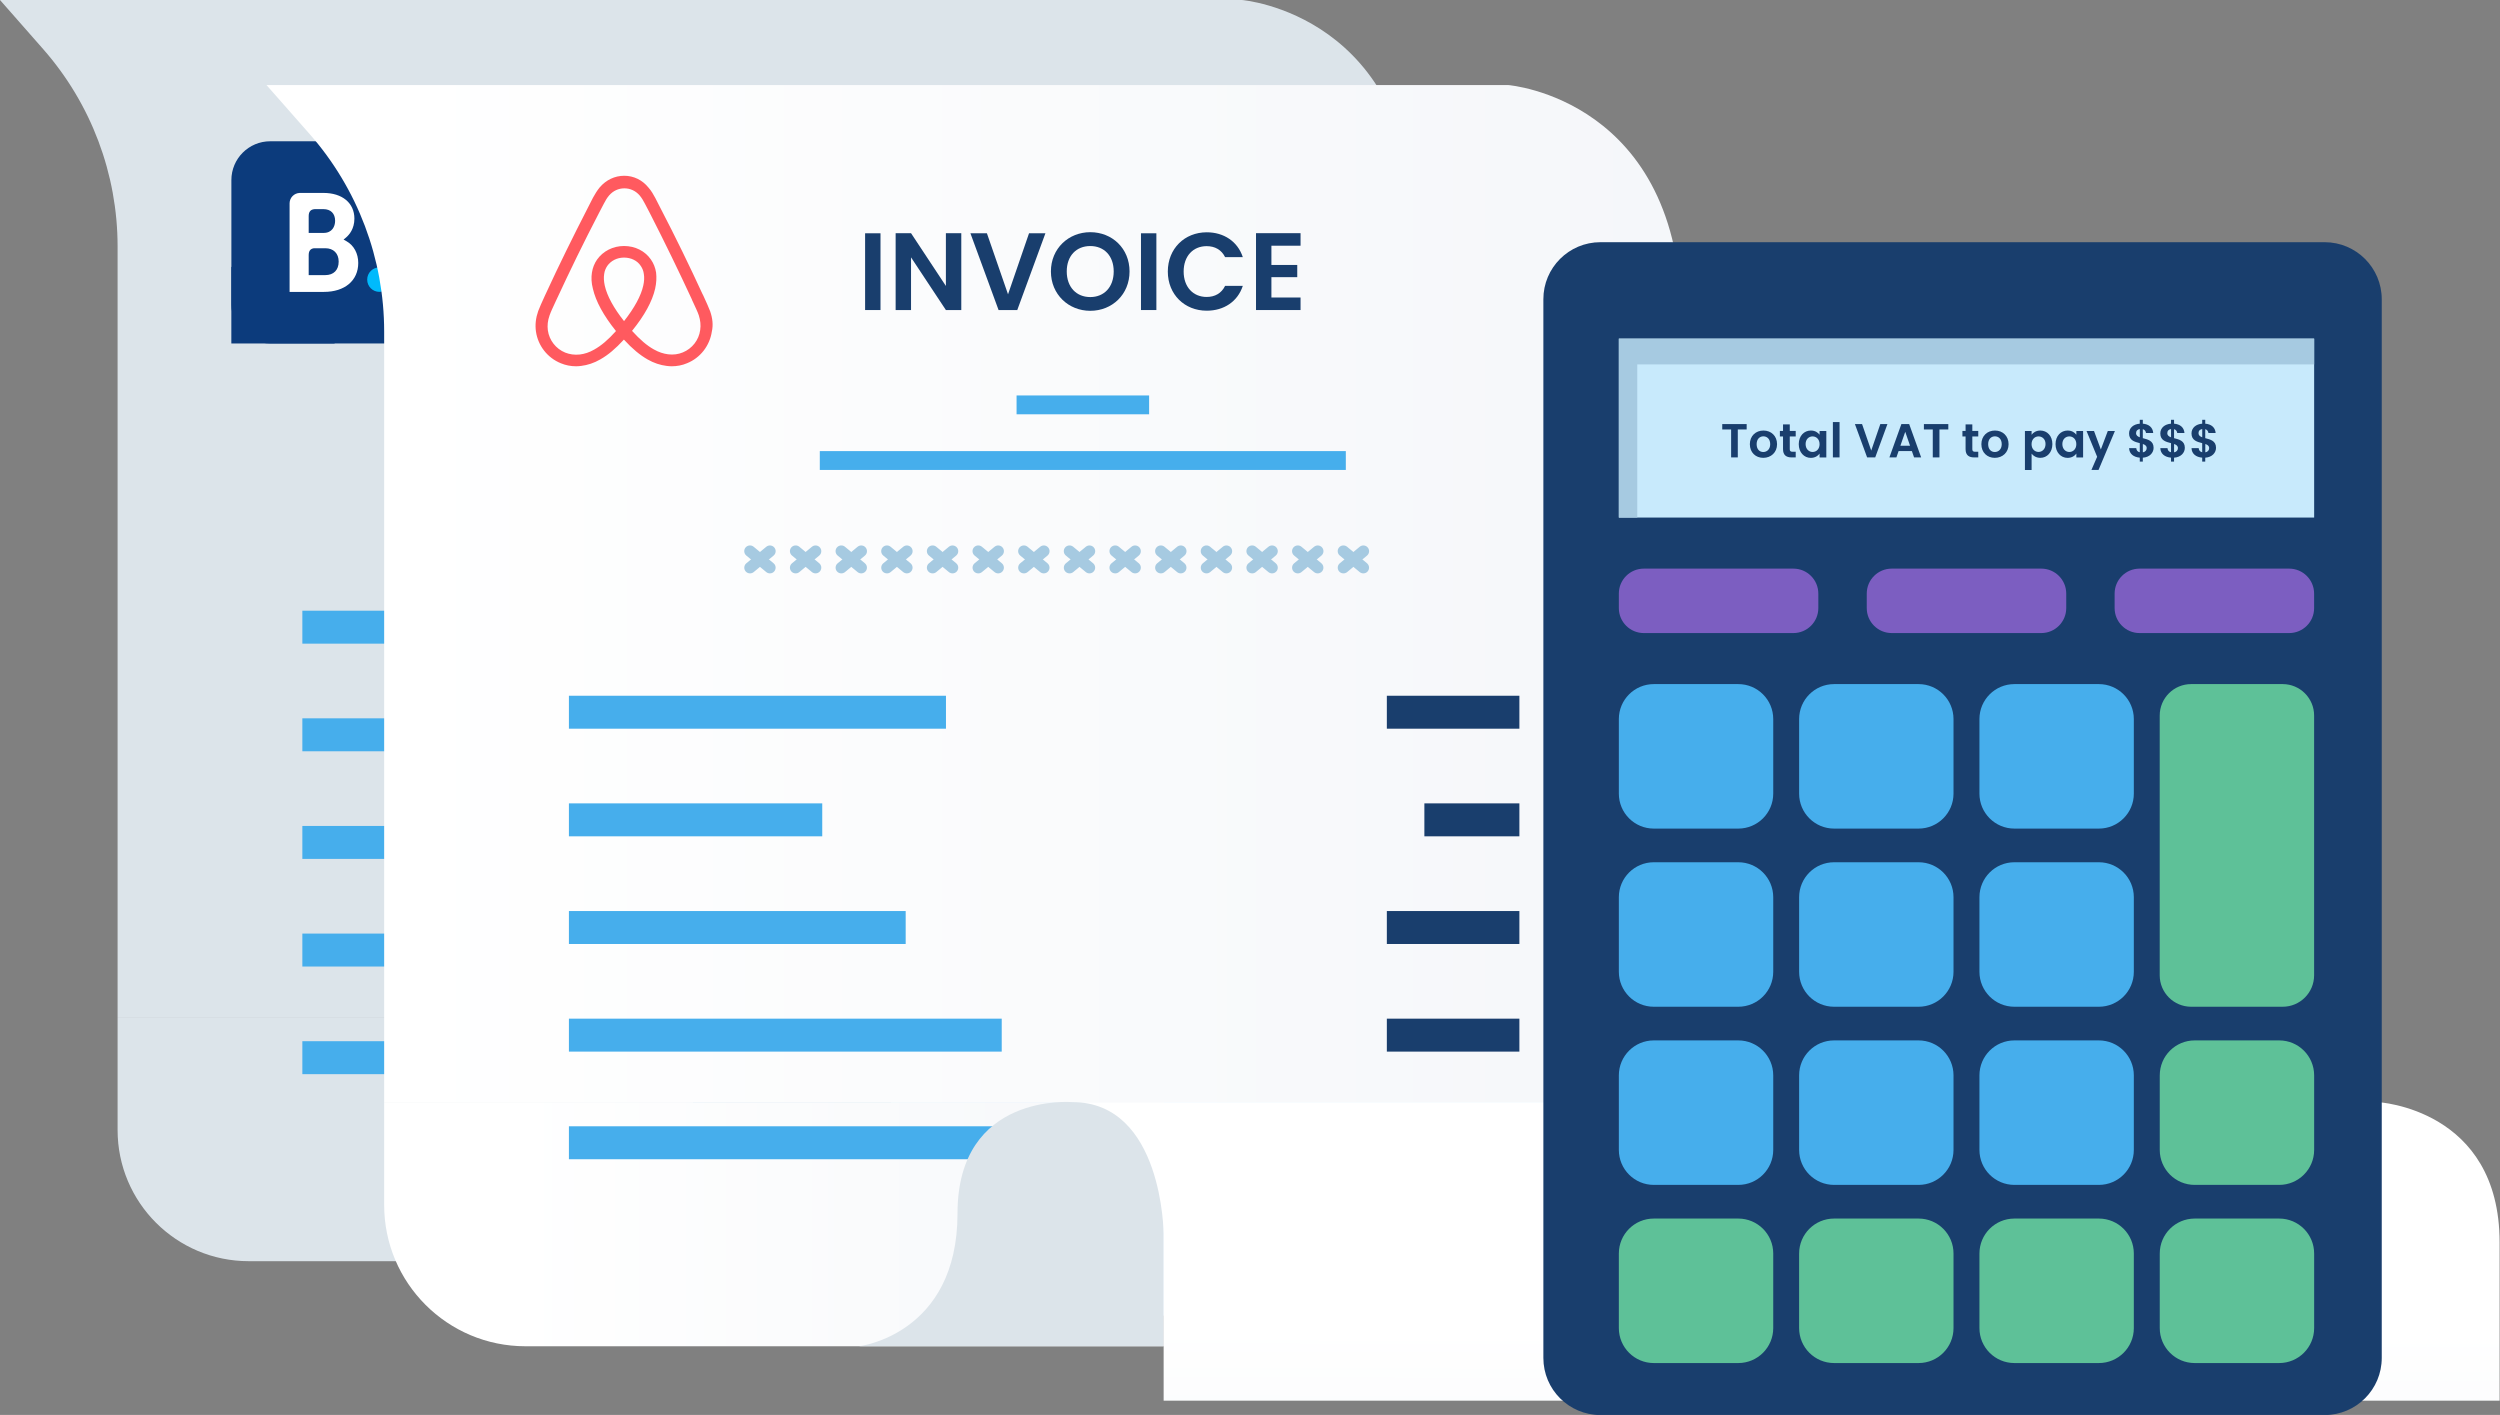 <svg xmlns="http://www.w3.org/2000/svg" xmlns:xlink="http://www.w3.org/1999/xlink" version="1.1" style="enable-background:new 0 0 750 500;" xml:space="preserve" width="682" height="386"><rect width="100%" height="100%" fill="#808080" stroke="none"/><rect id="backgroundrect" width="100%" height="100%" x="0" y="0" fill="none" stroke="none"/>
<style type="text/css">
	.st0{fill:#DCE4EA;}
	.st1{fill:#46AEEC;}
	.st2{fill:#A6CAE1;}
	.st3{fill:#C8EAFC;}
	.st4{fill-rule:evenodd;clip-rule:evenodd;fill:#0C3B7C;}
	.st5{fill:#FFFFFF;}
	.st6{fill:#00BAFC;}
	.st7{fill:url(#SVGID_1_);}
	.st8{fill:url(#SVGID_2_);}
	.st9{fill:#193E6D;}
	.st10{fill:#FF5A5F;}
	.st11{fill:url(#SVGID_3_);}
	.st12{fill:#7C5EC1;}
	.st13{fill:#5EC198;}
</style>

<g class="currentLayer" style=""><title>Layer 1</title><g id="svg_1" class="">
	<g id="svg_2">
		<g id="svg_3">
			<path class="st0" d="M32.08,277.45 v30.82 c0,19.76 16.02,35.78 35.78,35.78 h176.86 v-66.6 H32.08 z" id="svg_4"/>
			<path class="st0" d="M-0,-0 h338.79 c0,0 47.19,3.77 47.19,64.17 c0,60.4 0,213.28 0,213.28 H32.08 V67.25 c0,-19.82 -7.22,-38.96 -20.3,-53.85 L-0,-0 z" id="svg_5"/>
			<g id="svg_6">
				<rect x="82.48" y="166.6" class="st1" width="102.86" height="8.99" id="svg_7"/>
				<rect x="82.48" y="195.96" class="st1" width="69.11" height="8.99" id="svg_8"/>
				<rect x="82.48" y="225.32" class="st1" width="91.87" height="8.99" id="svg_9"/>
				<rect x="82.48" y="254.68" class="st1" width="118.07" height="8.99" id="svg_10"/>
				<rect x="82.48" y="284.04" class="st1" width="187.29" height="8.99" id="svg_11"/>
				<rect x="305.61" y="166.6" class="st1" width="36.16" height="8.99" id="svg_12"/>
				<rect x="315.85" y="195.96" class="st1" width="25.92" height="8.99" id="svg_13"/>
				<rect x="305.61" y="225.32" class="st1" width="36.16" height="8.99" id="svg_14"/>
				<rect x="305.61" y="254.68" class="st1" width="36.16" height="8.99" id="svg_15"/>
				<rect x="315.85" y="284.04" class="st1" width="25.92" height="8.99" id="svg_16"/>
			</g>
			<g id="svg_17">
				<rect x="163.92" y="85.57" class="st1" width="103.87" height="10.76" id="svg_18"/>
				<rect x="183.42" y="40.26" class="st1" width="64.87" height="10.76" id="svg_19"/>
				<rect x="143.86" y="62.91" class="st1" width="143.99" height="10.76" id="svg_20"/>
			</g>
			<g id="svg_21">
				<g id="svg_22">
					<g id="svg_23">
						<path class="st2" d="M137.32,133.22 c-0.35,0 -0.71,-0.12 -1,-0.36 l-5.43,-4.5 c-0.67,-0.55 -0.76,-1.54 -0.21,-2.2 c0.55,-0.66 1.54,-0.76 2.2,-0.21 l5.43,4.5 c0.67,0.55 0.76,1.54 0.21,2.2 C138.21,133.03 137.77,133.22 137.32,133.22 z" id="svg_24"/>
					</g>
					<g id="svg_25">
						<path class="st2" d="M131.89,133.22 c-0.45,0 -0.89,-0.19 -1.2,-0.56 c-0.55,-0.66 -0.46,-1.65 0.21,-2.2 l5.43,-4.5 c0.66,-0.55 1.65,-0.46 2.2,0.21 c0.55,0.66 0.46,1.65 -0.21,2.2 l-5.43,4.5 C132.59,133.1 132.24,133.22 131.89,133.22 z" id="svg_26"/>
					</g>
				</g>
				<g id="svg_27">
					<g id="svg_28">
						<path class="st2" d="M299.2,133.22 c-0.35,0 -0.71,-0.12 -1,-0.36 l-5.43,-4.5 c-0.66,-0.55 -0.76,-1.54 -0.21,-2.2 c0.55,-0.67 1.54,-0.75 2.2,-0.21 l5.43,4.5 c0.66,0.55 0.76,1.54 0.21,2.2 C300.1,133.03 299.65,133.22 299.2,133.22 z" id="svg_29"/>
					</g>
					<g id="svg_30">
						<path class="st2" d="M293.77,133.22 c-0.45,0 -0.89,-0.19 -1.2,-0.56 c-0.55,-0.66 -0.46,-1.65 0.21,-2.2 l5.43,-4.5 c0.66,-0.55 1.65,-0.46 2.2,0.21 c0.55,0.66 0.46,1.65 -0.21,2.2 l-5.43,4.5 C294.48,133.1 294.12,133.22 293.77,133.22 z" id="svg_31"/>
					</g>
				</g>
				<g id="svg_32">
					<g id="svg_33">
						<path class="st2" d="M274.3,133.22 c-0.35,0 -0.71,-0.12 -1,-0.36 l-5.43,-4.5 c-0.67,-0.55 -0.76,-1.54 -0.21,-2.2 c0.55,-0.66 1.54,-0.76 2.2,-0.21 l5.43,4.5 c0.67,0.55 0.76,1.54 0.21,2.2 C275.19,133.03 274.75,133.22 274.3,133.22 z" id="svg_34"/>
					</g>
					<g id="svg_35">
						<path class="st2" d="M268.87,133.22 c-0.45,0 -0.89,-0.19 -1.2,-0.56 c-0.55,-0.66 -0.46,-1.65 0.21,-2.2 l5.43,-4.5 c0.66,-0.55 1.65,-0.46 2.2,0.21 c0.55,0.66 0.46,1.65 -0.21,2.2 l-5.43,4.5 C269.57,133.1 269.22,133.22 268.87,133.22 z" id="svg_36"/>
					</g>
				</g>
				<g id="svg_37">
					<g id="svg_38">
						<path class="st2" d="M261.85,133.22 c-0.35,0 -0.71,-0.12 -1,-0.36 l-5.43,-4.5 c-0.67,-0.55 -0.76,-1.54 -0.21,-2.2 c0.55,-0.66 1.54,-0.76 2.2,-0.21 l5.43,4.5 c0.67,0.55 0.76,1.54 0.21,2.2 C262.74,133.03 262.3,133.22 261.85,133.22 z" id="svg_39"/>
					</g>
					<g id="svg_40">
						<path class="st2" d="M256.41,133.22 c-0.45,0 -0.89,-0.19 -1.2,-0.56 c-0.55,-0.66 -0.46,-1.65 0.21,-2.2 l5.43,-4.5 c0.66,-0.55 1.65,-0.46 2.2,0.21 c0.55,0.66 0.46,1.65 -0.21,2.2 l-5.43,4.5 C257.12,133.1 256.77,133.22 256.41,133.22 z" id="svg_41"/>
					</g>
				</g>
				<g id="svg_42">
					<g id="svg_43">
						<path class="st2" d="M249.39,133.22 c-0.35,0 -0.71,-0.12 -1,-0.36 l-5.43,-4.5 c-0.67,-0.55 -0.76,-1.54 -0.21,-2.2 c0.55,-0.66 1.53,-0.76 2.2,-0.21 l5.43,4.5 c0.67,0.55 0.76,1.54 0.21,2.2 C250.29,133.03 249.84,133.22 249.39,133.22 z" id="svg_44"/>
					</g>
					<g id="svg_45">
						<path class="st2" d="M243.96,133.22 c-0.45,0 -0.89,-0.19 -1.2,-0.56 c-0.55,-0.66 -0.46,-1.65 0.21,-2.2 l5.43,-4.5 c0.66,-0.55 1.65,-0.46 2.2,0.21 s0.46,1.65 -0.21,2.2 l-5.43,4.5 C244.67,133.1 244.31,133.22 243.96,133.22 z" id="svg_46"/>
					</g>
				</g>
				<g id="svg_47">
					<g id="svg_48">
						<path class="st2" d="M236.94,133.22 c-0.35,0 -0.71,-0.12 -1,-0.36 l-5.43,-4.5 c-0.67,-0.55 -0.76,-1.54 -0.21,-2.2 c0.55,-0.66 1.54,-0.76 2.2,-0.21 l5.43,4.5 c0.67,0.55 0.76,1.54 0.21,2.2 C237.83,133.03 237.39,133.22 236.94,133.22 z" id="svg_49"/>
					</g>
					<g id="svg_50">
						<path class="st2" d="M231.51,133.22 c-0.45,0 -0.89,-0.19 -1.2,-0.56 c-0.55,-0.66 -0.46,-1.65 0.21,-2.2 l5.43,-4.5 c0.66,-0.55 1.65,-0.46 2.2,0.21 c0.55,0.66 0.46,1.65 -0.21,2.2 l-5.43,4.5 C232.21,133.1 231.86,133.22 231.51,133.22 z" id="svg_51"/>
					</g>
				</g>
				<g id="svg_52">
					<g id="svg_53">
						<path class="st2" d="M224.49,133.22 c-0.35,0 -0.71,-0.12 -1,-0.36 l-5.43,-4.5 c-0.67,-0.55 -0.76,-1.54 -0.21,-2.2 c0.55,-0.66 1.54,-0.76 2.2,-0.21 l5.43,4.5 c0.67,0.55 0.76,1.54 0.21,2.2 C225.38,133.03 224.94,133.22 224.49,133.22 z" id="svg_54"/>
					</g>
					<g id="svg_55">
						<path class="st2" d="M219.06,133.22 c-0.45,0 -0.89,-0.19 -1.2,-0.56 c-0.55,-0.66 -0.46,-1.65 0.21,-2.2 l5.43,-4.5 c0.66,-0.55 1.65,-0.46 2.2,0.21 c0.55,0.66 0.46,1.65 -0.21,2.2 l-5.43,4.5 C219.76,133.1 219.41,133.22 219.06,133.22 z" id="svg_56"/>
					</g>
				</g>
				<g id="svg_57">
					<g id="svg_58">
						<path class="st2" d="M286.75,133.22 c-0.35,0 -0.71,-0.12 -1,-0.36 l-5.43,-4.5 c-0.67,-0.55 -0.76,-1.54 -0.21,-2.2 c0.55,-0.66 1.54,-0.76 2.2,-0.21 l5.43,4.5 c0.66,0.55 0.76,1.54 0.21,2.2 C287.65,133.03 287.2,133.22 286.75,133.22 z" id="svg_59"/>
					</g>
					<g id="svg_60">
						<path class="st2" d="M281.32,133.22 c-0.45,0 -0.89,-0.19 -1.2,-0.56 c-0.55,-0.66 -0.46,-1.65 0.21,-2.2 l5.43,-4.5 c0.66,-0.55 1.65,-0.46 2.2,0.21 c0.55,0.66 0.46,1.65 -0.21,2.2 l-5.43,4.5 C282.03,133.1 281.67,133.22 281.32,133.22 z" id="svg_61"/>
					</g>
				</g>
				<g id="svg_62">
					<g id="svg_63">
						<path class="st2" d="M199.58,133.22 c-0.35,0 -0.71,-0.12 -1,-0.36 l-5.43,-4.5 c-0.67,-0.55 -0.76,-1.54 -0.21,-2.2 c0.55,-0.66 1.54,-0.76 2.2,-0.21 l5.43,4.5 c0.67,0.55 0.76,1.54 0.21,2.2 C200.47,133.03 200.03,133.22 199.58,133.22 z" id="svg_64"/>
					</g>
					<g id="svg_65">
						<path class="st2" d="M194.15,133.22 c-0.45,0 -0.89,-0.19 -1.2,-0.56 c-0.55,-0.66 -0.46,-1.65 0.21,-2.2 l5.43,-4.5 c0.66,-0.55 1.65,-0.46 2.2,0.21 c0.55,0.66 0.46,1.65 -0.21,2.2 l-5.43,4.5 C194.86,133.1 194.5,133.22 194.15,133.22 z" id="svg_66"/>
					</g>
				</g>
				<g id="svg_67">
					<g id="svg_68">
						<path class="st2" d="M187.13,133.22 c-0.35,0 -0.71,-0.12 -1,-0.36 l-5.43,-4.5 c-0.67,-0.55 -0.76,-1.54 -0.21,-2.2 c0.55,-0.66 1.54,-0.76 2.2,-0.21 l5.43,4.5 c0.67,0.55 0.76,1.54 0.21,2.2 C188.02,133.03 187.58,133.22 187.13,133.22 z" id="svg_69"/>
					</g>
					<g id="svg_70">
						<path class="st2" d="M181.7,133.22 c-0.45,0 -0.89,-0.19 -1.2,-0.56 c-0.55,-0.66 -0.46,-1.65 0.21,-2.2 l5.43,-4.5 c0.66,-0.55 1.65,-0.46 2.2,0.21 c0.55,0.66 0.46,1.65 -0.21,2.2 l-5.43,4.5 C182.4,133.1 182.05,133.22 181.7,133.22 z" id="svg_71"/>
					</g>
				</g>
				<g id="svg_72">
					<g id="svg_73">
						<path class="st2" d="M162.22,133.22 c-0.35,0 -0.71,-0.12 -1,-0.36 l-5.43,-4.5 c-0.67,-0.55 -0.76,-1.54 -0.21,-2.2 c0.55,-0.66 1.54,-0.76 2.2,-0.21 l5.43,4.5 c0.67,0.55 0.76,1.54 0.21,2.2 C163.12,133.03 162.67,133.22 162.22,133.22 z" id="svg_74"/>
					</g>
					<g id="svg_75">
						<path class="st2" d="M156.79,133.22 c-0.45,0 -0.89,-0.19 -1.2,-0.56 c-0.55,-0.66 -0.46,-1.65 0.21,-2.2 l5.43,-4.5 c0.66,-0.55 1.65,-0.46 2.2,0.21 c0.55,0.66 0.46,1.65 -0.21,2.2 l-5.43,4.5 C157.5,133.1 157.14,133.22 156.79,133.22 z" id="svg_76"/>
					</g>
				</g>
				<g id="svg_77">
					<g id="svg_78">
						<path class="st2" d="M149.77,133.22 c-0.35,0 -0.71,-0.12 -1,-0.36 l-5.43,-4.5 c-0.67,-0.55 -0.76,-1.54 -0.21,-2.2 c0.55,-0.66 1.54,-0.76 2.2,-0.21 l5.43,4.5 c0.67,0.55 0.76,1.54 0.21,2.2 C150.66,133.03 150.22,133.22 149.77,133.22 z" id="svg_79"/>
					</g>
					<g id="svg_80">
						<path class="st2" d="M144.34,133.22 c-0.45,0 -0.89,-0.19 -1.2,-0.56 c-0.55,-0.66 -0.46,-1.65 0.21,-2.2 l5.43,-4.5 c0.66,-0.55 1.65,-0.46 2.2,0.21 c0.55,0.66 0.46,1.65 -0.21,2.2 l-5.43,4.5 C145.04,133.1 144.69,133.22 144.34,133.22 z" id="svg_81"/>
					</g>
				</g>
				<g id="svg_82">
					<g id="svg_83">
						<path class="st2" d="M174.68,133.22 c-0.35,0 -0.71,-0.12 -1,-0.36 l-5.43,-4.5 c-0.67,-0.55 -0.76,-1.54 -0.21,-2.2 c0.55,-0.66 1.54,-0.76 2.2,-0.21 l5.43,4.5 c0.67,0.55 0.76,1.54 0.21,2.2 C175.57,133.03 175.12,133.22 174.68,133.22 z" id="svg_84"/>
					</g>
					<g id="svg_85">
						<path class="st2" d="M169.24,133.22 c-0.45,0 -0.89,-0.19 -1.2,-0.56 c-0.55,-0.66 -0.46,-1.65 0.21,-2.2 l5.43,-4.5 c0.66,-0.55 1.65,-0.46 2.2,0.21 c0.55,0.66 0.46,1.65 -0.21,2.2 l-5.43,4.5 C169.95,133.1 169.59,133.22 169.24,133.22 z" id="svg_86"/>
					</g>
				</g>
				<g id="svg_87">
					<g id="svg_88">
						<path class="st2" d="M212.03,133.22 c-0.35,0 -0.71,-0.12 -1,-0.36 l-5.43,-4.5 c-0.67,-0.55 -0.76,-1.54 -0.21,-2.2 c0.55,-0.66 1.54,-0.76 2.2,-0.21 l5.43,4.5 c0.67,0.55 0.76,1.54 0.21,2.2 C212.93,133.03 212.48,133.22 212.03,133.22 z" id="svg_89"/>
					</g>
					<g id="svg_90">
						<path class="st2" d="M206.6,133.22 c-0.45,0 -0.89,-0.19 -1.2,-0.56 c-0.55,-0.66 -0.46,-1.65 0.21,-2.2 l5.43,-4.5 c0.66,-0.55 1.65,-0.46 2.2,0.21 c0.55,0.66 0.46,1.65 -0.21,2.2 l-5.43,4.5 C207.31,133.1 206.95,133.22 206.6,133.22 z" id="svg_91"/>
					</g>
				</g>
			</g>
		</g>
		<g id="svg_92">
			<path class="st2" d="M219.82,277.45 c0,0 -31.33,-2.75 -31.33,30.36 c0,33.11 -26.87,36.24 -26.87,36.24 h83.1 v-66.6 H219.82 z" id="svg_93"/>
			<path class="st3" d="M219.82,277.45 h356.14 c0,0 33.21,1.75 33.21,38.27 v43.17 H244.72 V313.41 C244.72,313.41 244.53,277.45 219.82,277.45 z" id="svg_94"/>
		</g>
		<g id="svg_95">
			<path class="st4" d="M119.52,49.13 c0,-5.85 -4.75,-10.59 -10.59,-10.59 h-35.22 c-5.85,0 -10.59,4.75 -10.59,10.59 v33.98 c0,5.84 4.75,10.59 10.59,10.59 h35.22 c5.85,0 10.59,-4.75 10.59,-10.59 L119.52,49.13 z" id="svg_96"/>
			<path class="st4" d="M63.11,72.81 h28.17 v20.89 H63.11 L63.11,72.81 z" id="svg_97"/>
			<g id="svg_98">
				<path class="st5" d="M88.75,75.05 l-4.54,0 v-5.43 c0,-1.16 0.45,-1.76 1.44,-1.9 h3.1 c2.21,0 3.64,1.39 3.64,3.65 C92.39,73.68 91,75.05 88.75,75.05 L88.75,75.05 zM84.21,60.4 v-1.43 c0,-1.25 0.53,-1.85 1.69,-1.92 h2.33 c1.99,0 3.19,1.19 3.19,3.19 c0,1.52 -0.82,3.3 -3.12,3.3 h-4.09 V60.4 zM94.55,65.82 l-0.82,-0.46 l0.72,-0.61 c0.83,-0.72 2.23,-2.33 2.23,-5.11 c0,-4.26 -3.31,-7.01 -8.42,-7.01 h-5.84 v0 h-0.67 c-1.52,0.06 -2.73,1.29 -2.75,2.81 v24.19 h9.37 c5.69,0 9.36,-3.1 9.36,-7.89 C97.73,69.15 96.54,66.95 94.55,65.82 " id="svg_99"/>
				<path class="st6" d="M100.17,76.28 c0,-1.85 1.49,-3.34 3.33,-3.34 c1.84,0 3.34,1.49 3.34,3.34 c0,1.85 -1.5,3.34 -3.34,3.34 C101.66,79.62 100.17,78.13 100.17,76.28 " id="svg_100"/>
			</g>
		</g>
	</g>
	<g id="svg_101">
		<g id="svg_102">
			<linearGradient id="SVGID_1_" gradientUnits="userSpaceOnUse" x1="138.861" y1="390.947" x2="351.502" y2="390.947" transform="translate(-34.06,-56.99) ">
				<stop offset="0" style="stop-color:#FFFFFF"/>
				<stop offset="1" style="stop-color:#F4F6F9"/>
			</linearGradient>
			<path class="st7" d="M104.8,300.66 v28.05 c0,21.29 17.26,38.55 38.55,38.55 H317.44 v-66.6 H104.8 z" id="svg_103"/>
			<linearGradient id="SVGID_2_" gradientUnits="userSpaceOnUse" x1="106.774" y1="218.922" x2="492.755" y2="218.922" transform="translate(-34.06,-56.99) ">
				<stop offset="0" style="stop-color:#FFFFFF"/>
				<stop offset="1" style="stop-color:#F4F6F9"/>
			</linearGradient>
			<path class="st8" d="M72.71,23.21 h338.79 c0,0 47.19,3.77 47.19,64.17 c0,60.4 0,213.28 0,213.28 H104.8 V90.45 c0,-19.82 -7.22,-38.96 -20.3,-53.85 L72.71,23.21 z" id="svg_104"/>
			<rect x="155.2" y="189.8" class="st1" width="102.86" height="8.99" id="svg_105"/>
			<rect x="155.2" y="219.16" class="st1" width="69.11" height="8.99" id="svg_106"/>
			<rect x="155.2" y="248.53" class="st1" width="91.87" height="8.99" id="svg_107"/>
			<rect x="155.2" y="277.89" class="st1" width="118.07" height="8.99" id="svg_108"/>
			<rect x="155.2" y="307.25" class="st1" width="187.29" height="8.99" id="svg_109"/>
			<rect x="378.33" y="189.8" class="st9" width="36.16" height="8.99" id="svg_110"/>
			<rect x="277.32" y="107.88" class="st1" width="36.16" height="5.14" id="svg_111"/>
			<rect x="223.64" y="123.06" class="st1" width="143.5" height="5.14" id="svg_112"/>
			<rect x="388.57" y="219.16" class="st9" width="25.92" height="8.99" id="svg_113"/>
			<rect x="378.33" y="248.53" class="st9" width="36.16" height="8.99" id="svg_114"/>
			<rect x="378.33" y="277.89" class="st9" width="36.16" height="8.99" id="svg_115"/>
			<rect x="388.57" y="307.25" class="st1" width="25.92" height="8.99" id="svg_116"/>
			<g id="svg_117">
				<g id="svg_118">
					<g id="svg_119">
						<path class="st2" d="M210.03,156.42 c-0.35,0 -0.71,-0.12 -1,-0.36 l-5.43,-4.5 c-0.67,-0.55 -0.76,-1.54 -0.21,-2.2 c0.55,-0.66 1.54,-0.76 2.2,-0.21 l5.43,4.5 c0.67,0.55 0.76,1.54 0.21,2.2 C210.93,156.23 210.48,156.42 210.03,156.42 z" id="svg_120"/>
					</g>
					<g id="svg_121">
						<path class="st2" d="M204.6,156.42 c-0.45,0 -0.89,-0.19 -1.2,-0.56 c-0.55,-0.66 -0.46,-1.65 0.21,-2.2 l5.43,-4.5 c0.66,-0.55 1.65,-0.46 2.2,0.21 c0.55,0.66 0.46,1.65 -0.21,2.2 l-5.43,4.5 C205.31,156.31 204.95,156.42 204.6,156.42 z" id="svg_122"/>
					</g>
				</g>
				<g id="svg_123">
					<g id="svg_124">
						<path class="st2" d="M371.92,156.42 c-0.35,0 -0.71,-0.12 -1,-0.36 l-5.43,-4.5 c-0.66,-0.55 -0.76,-1.54 -0.21,-2.2 c0.55,-0.67 1.54,-0.75 2.2,-0.21 l5.43,4.5 c0.66,0.55 0.76,1.54 0.21,2.2 C372.82,156.23 372.37,156.42 371.92,156.42 z" id="svg_125"/>
					</g>
					<g id="svg_126">
						<path class="st2" d="M366.49,156.42 c-0.45,0 -0.89,-0.19 -1.2,-0.56 c-0.55,-0.66 -0.46,-1.65 0.21,-2.2 l5.43,-4.5 c0.66,-0.55 1.65,-0.46 2.2,0.21 c0.55,0.66 0.46,1.65 -0.21,2.2 l-5.43,4.5 C367.2,156.31 366.84,156.42 366.49,156.42 z" id="svg_127"/>
					</g>
				</g>
				<g id="svg_128">
					<g id="svg_129">
						<path class="st2" d="M347.02,156.42 c-0.35,0 -0.71,-0.12 -1,-0.36 l-5.43,-4.5 c-0.67,-0.55 -0.76,-1.54 -0.21,-2.2 c0.55,-0.66 1.54,-0.76 2.2,-0.21 l5.43,4.5 c0.67,0.55 0.76,1.54 0.21,2.2 C347.91,156.23 347.47,156.42 347.02,156.42 z" id="svg_130"/>
					</g>
					<g id="svg_131">
						<path class="st2" d="M341.58,156.42 c-0.45,0 -0.89,-0.19 -1.2,-0.56 c-0.55,-0.66 -0.46,-1.65 0.21,-2.2 l5.43,-4.5 c0.66,-0.55 1.65,-0.46 2.2,0.21 c0.55,0.66 0.46,1.65 -0.21,2.2 l-5.43,4.5 C342.29,156.31 341.94,156.42 341.58,156.42 z" id="svg_132"/>
					</g>
				</g>
				<g id="svg_133">
					<g id="svg_134">
						<path class="st2" d="M334.56,156.42 c-0.35,0 -0.71,-0.12 -1,-0.36 l-5.43,-4.5 c-0.67,-0.55 -0.76,-1.54 -0.21,-2.2 c0.55,-0.66 1.54,-0.76 2.2,-0.21 l5.43,4.5 c0.67,0.55 0.76,1.54 0.21,2.2 C335.46,156.23 335.01,156.42 334.56,156.42 z" id="svg_135"/>
					</g>
					<g id="svg_136">
						<path class="st2" d="M329.13,156.42 c-0.45,0 -0.89,-0.19 -1.2,-0.56 c-0.55,-0.66 -0.46,-1.65 0.21,-2.2 l5.43,-4.5 c0.66,-0.55 1.65,-0.46 2.2,0.21 c0.55,0.66 0.46,1.65 -0.21,2.2 l-5.43,4.5 C329.84,156.31 329.48,156.42 329.13,156.42 z" id="svg_137"/>
					</g>
				</g>
				<g id="svg_138">
					<g id="svg_139">
						<path class="st2" d="M322.11,156.42 c-0.35,0 -0.71,-0.12 -1,-0.36 l-5.43,-4.5 c-0.67,-0.55 -0.76,-1.54 -0.21,-2.2 c0.55,-0.66 1.53,-0.76 2.2,-0.21 l5.43,4.5 c0.67,0.55 0.76,1.54 0.21,2.2 C323,156.23 322.56,156.42 322.11,156.42 z" id="svg_140"/>
					</g>
					<g id="svg_141">
						<path class="st2" d="M316.68,156.42 c-0.45,0 -0.89,-0.19 -1.2,-0.56 c-0.55,-0.66 -0.46,-1.65 0.21,-2.2 l5.43,-4.5 c0.66,-0.55 1.65,-0.46 2.2,0.21 c0.55,0.66 0.46,1.65 -0.21,2.2 l-5.43,4.5 C317.38,156.31 317.03,156.42 316.68,156.42 z" id="svg_142"/>
					</g>
				</g>
				<g id="svg_143">
					<g id="svg_144">
						<path class="st2" d="M309.66,156.42 c-0.35,0 -0.71,-0.12 -1,-0.36 l-5.43,-4.5 c-0.67,-0.55 -0.76,-1.54 -0.21,-2.2 c0.55,-0.66 1.54,-0.76 2.2,-0.21 l5.43,4.5 c0.67,0.55 0.76,1.54 0.21,2.2 C310.55,156.23 310.11,156.42 309.66,156.42 z" id="svg_145"/>
					</g>
					<g id="svg_146">
						<path class="st2" d="M304.22,156.42 c-0.45,0 -0.89,-0.19 -1.2,-0.56 c-0.55,-0.66 -0.46,-1.65 0.21,-2.2 l5.43,-4.5 c0.66,-0.55 1.65,-0.46 2.2,0.21 c0.55,0.66 0.46,1.65 -0.21,2.2 l-5.43,4.5 C304.93,156.31 304.58,156.42 304.22,156.42 z" id="svg_147"/>
					</g>
				</g>
				<g id="svg_148">
					<g id="svg_149">
						<path class="st2" d="M297.2,156.42 c-0.35,0 -0.71,-0.12 -1,-0.36 l-5.43,-4.5 c-0.67,-0.55 -0.76,-1.54 -0.21,-2.2 s1.54,-0.76 2.2,-0.21 l5.43,4.5 c0.67,0.55 0.76,1.54 0.21,2.2 C298.1,156.23 297.65,156.42 297.2,156.42 z" id="svg_150"/>
					</g>
					<g id="svg_151">
						<path class="st2" d="M291.77,156.42 c-0.45,0 -0.89,-0.19 -1.2,-0.56 c-0.55,-0.66 -0.46,-1.65 0.21,-2.2 l5.43,-4.5 c0.66,-0.55 1.65,-0.46 2.2,0.21 c0.55,0.66 0.46,1.65 -0.21,2.2 l-5.43,4.5 C292.48,156.31 292.12,156.42 291.77,156.42 z" id="svg_152"/>
					</g>
				</g>
				<g id="svg_153">
					<g id="svg_154">
						<path class="st2" d="M359.47,156.42 c-0.35,0 -0.71,-0.12 -1,-0.36 l-5.43,-4.5 c-0.67,-0.55 -0.76,-1.54 -0.21,-2.2 c0.55,-0.66 1.54,-0.76 2.2,-0.21 l5.43,4.5 c0.66,0.55 0.76,1.54 0.21,2.2 C360.36,156.23 359.92,156.42 359.47,156.42 z" id="svg_155"/>
					</g>
					<g id="svg_156">
						<path class="st2" d="M354.04,156.42 c-0.45,0 -0.89,-0.19 -1.2,-0.56 c-0.55,-0.66 -0.46,-1.65 0.21,-2.2 l5.43,-4.5 c0.66,-0.55 1.65,-0.46 2.2,0.21 c0.55,0.66 0.46,1.65 -0.21,2.2 l-5.43,4.5 C354.74,156.31 354.39,156.42 354.04,156.42 z" id="svg_157"/>
					</g>
				</g>
				<g id="svg_158">
					<g id="svg_159">
						<path class="st2" d="M272.3,156.42 c-0.35,0 -0.71,-0.12 -1,-0.36 l-5.43,-4.5 c-0.67,-0.55 -0.76,-1.54 -0.21,-2.2 c0.55,-0.66 1.54,-0.76 2.2,-0.21 l5.43,4.5 c0.67,0.55 0.76,1.54 0.21,2.2 C273.19,156.23 272.75,156.42 272.3,156.42 z" id="svg_160"/>
					</g>
					<g id="svg_161">
						<path class="st2" d="M266.87,156.42 c-0.45,0 -0.89,-0.19 -1.2,-0.56 c-0.55,-0.66 -0.46,-1.65 0.21,-2.2 l5.43,-4.5 c0.66,-0.55 1.65,-0.46 2.2,0.21 s0.46,1.65 -0.21,2.2 l-5.43,4.5 C267.57,156.31 267.22,156.42 266.87,156.42 z" id="svg_162"/>
					</g>
				</g>
				<g id="svg_163">
					<g id="svg_164">
						<path class="st2" d="M259.85,156.42 c-0.35,0 -0.71,-0.12 -1,-0.36 l-5.43,-4.5 c-0.67,-0.55 -0.76,-1.54 -0.21,-2.2 c0.55,-0.66 1.54,-0.76 2.2,-0.21 l5.43,4.5 c0.67,0.55 0.76,1.54 0.21,2.2 C260.74,156.23 260.3,156.42 259.85,156.42 z" id="svg_165"/>
					</g>
					<g id="svg_166">
						<path class="st2" d="M254.41,156.42 c-0.45,0 -0.89,-0.19 -1.2,-0.56 c-0.55,-0.66 -0.46,-1.65 0.21,-2.2 l5.43,-4.5 c0.66,-0.55 1.65,-0.46 2.2,0.21 c0.55,0.66 0.46,1.65 -0.21,2.2 l-5.43,4.5 C255.12,156.31 254.76,156.42 254.41,156.42 z" id="svg_167"/>
					</g>
				</g>
				<g id="svg_168">
					<g id="svg_169">
						<path class="st2" d="M234.94,156.42 c-0.35,0 -0.71,-0.12 -1,-0.36 l-5.43,-4.5 c-0.67,-0.55 -0.76,-1.54 -0.21,-2.2 c0.55,-0.66 1.54,-0.76 2.2,-0.21 l5.43,4.5 c0.67,0.55 0.76,1.54 0.21,2.2 C235.83,156.23 235.39,156.42 234.94,156.42 z" id="svg_170"/>
					</g>
					<g id="svg_171">
						<path class="st2" d="M229.51,156.42 c-0.45,0 -0.89,-0.19 -1.2,-0.56 c-0.55,-0.66 -0.46,-1.65 0.21,-2.2 l5.43,-4.5 c0.66,-0.55 1.65,-0.46 2.2,0.21 s0.46,1.65 -0.21,2.2 l-5.43,4.5 C230.21,156.31 229.86,156.42 229.51,156.42 z" id="svg_172"/>
					</g>
				</g>
				<g id="svg_173">
					<g id="svg_174">
						<path class="st2" d="M222.49,156.42 c-0.35,0 -0.71,-0.12 -1,-0.36 l-5.43,-4.5 c-0.67,-0.55 -0.76,-1.54 -0.21,-2.2 c0.55,-0.66 1.54,-0.76 2.2,-0.21 l5.43,4.5 c0.67,0.55 0.76,1.54 0.21,2.2 C223.38,156.23 222.94,156.42 222.49,156.42 z" id="svg_175"/>
					</g>
					<g id="svg_176">
						<path class="st2" d="M217.05,156.42 c-0.45,0 -0.89,-0.19 -1.2,-0.56 c-0.55,-0.66 -0.46,-1.65 0.21,-2.2 l5.43,-4.5 c0.66,-0.55 1.65,-0.46 2.2,0.21 c0.55,0.66 0.46,1.65 -0.21,2.2 l-5.43,4.5 C217.76,156.31 217.41,156.42 217.05,156.42 z" id="svg_177"/>
					</g>
				</g>
				<g id="svg_178">
					<g id="svg_179">
						<path class="st2" d="M247.39,156.42 c-0.35,0 -0.71,-0.12 -1,-0.36 l-5.43,-4.5 c-0.67,-0.55 -0.76,-1.54 -0.21,-2.2 c0.55,-0.66 1.54,-0.76 2.2,-0.21 l5.43,4.5 c0.67,0.55 0.76,1.54 0.21,2.2 C248.29,156.23 247.84,156.42 247.39,156.42 z" id="svg_180"/>
					</g>
					<g id="svg_181">
						<path class="st2" d="M241.96,156.42 c-0.45,0 -0.89,-0.19 -1.2,-0.56 c-0.55,-0.66 -0.46,-1.65 0.21,-2.2 l5.43,-4.5 c0.66,-0.55 1.65,-0.46 2.2,0.21 c0.55,0.66 0.46,1.65 -0.21,2.2 l-5.43,4.5 C242.67,156.31 242.31,156.42 241.96,156.42 z" id="svg_182"/>
					</g>
				</g>
				<g id="svg_183">
					<g id="svg_184">
						<path class="st2" d="M284.75,156.42 c-0.35,0 -0.71,-0.12 -1,-0.36 l-5.43,-4.5 c-0.67,-0.55 -0.76,-1.54 -0.21,-2.2 c0.55,-0.66 1.54,-0.76 2.2,-0.21 l5.43,4.5 c0.67,0.55 0.76,1.54 0.21,2.2 C285.65,156.23 285.2,156.42 284.75,156.42 z" id="svg_185"/>
					</g>
					<g id="svg_186">
						<path class="st2" d="M279.32,156.42 c-0.45,0 -0.89,-0.19 -1.2,-0.56 c-0.55,-0.66 -0.46,-1.65 0.21,-2.2 l5.43,-4.5 c0.66,-0.55 1.65,-0.46 2.2,0.21 c0.55,0.66 0.46,1.65 -0.21,2.2 l-5.43,4.5 C280.03,156.31 279.67,156.42 279.32,156.42 z" id="svg_187"/>
					</g>
				</g>
			</g>
			<path class="st10" d="M193.72,84.89 c-0.26,-0.62 -0.52,-1.3 -0.78,-1.87 c-0.42,-0.94 -0.83,-1.82 -1.2,-2.65 l-0.05,-0.05 c-3.59,-7.81 -7.44,-15.72 -11.5,-23.52 l-0.16,-0.31 c-0.42,-0.78 -0.83,-1.61 -1.25,-2.45 c-0.52,-0.94 -1.04,-1.93 -1.87,-2.86 c-1.67,-2.08 -4.06,-3.23 -6.61,-3.23 c-2.6,0 -4.94,1.14 -6.66,3.12 c-0.78,0.94 -1.35,1.93 -1.87,2.86 c-0.42,0.83 -0.83,1.67 -1.25,2.45 l-0.16,0.31 c-4.01,7.81 -7.91,15.72 -11.5,23.52 l-0.05,0.1 c-0.36,0.83 -0.78,1.72 -1.2,2.65 c-0.26,0.57 -0.52,1.2 -0.78,1.87 c-0.68,1.93 -0.88,3.75 -0.62,5.62 c0.57,3.9 3.17,7.18 6.77,8.64 c1.35,0.57 2.76,0.83 4.22,0.83 c0.42,0 0.94,-0.05 1.35,-0.1 c1.72,-0.21 3.49,-0.78 5.2,-1.77 c2.13,-1.2 4.16,-2.91 6.45,-5.41 c2.29,2.5 4.37,4.22 6.45,5.41 c1.72,0.99 3.49,1.56 5.2,1.77 c0.42,0.05 0.94,0.1 1.35,0.1 c1.46,0 2.91,-0.26 4.22,-0.83 c3.64,-1.46 6.19,-4.79 6.77,-8.64 C194.6,88.64 194.39,86.82 193.72,84.89 zM170.24,87.6 c-2.81,-3.54 -4.63,-6.87 -5.26,-9.68 c-0.26,-1.2 -0.31,-2.24 -0.16,-3.17 c0.1,-0.83 0.42,-1.56 0.83,-2.19 c0.99,-1.41 2.65,-2.29 4.58,-2.29 s3.64,0.83 4.58,2.29 c0.42,0.62 0.73,1.35 0.83,2.19 c0.16,0.94 0.1,2.03 -0.16,3.17 C174.88,80.68 173.06,84.01 170.24,87.6 zM191.01,90.05 c-0.36,2.71 -2.19,5.05 -4.74,6.09 c-1.25,0.52 -2.6,0.68 -3.96,0.52 c-1.3,-0.16 -2.6,-0.57 -3.96,-1.35 c-1.87,-1.04 -3.75,-2.65 -5.93,-5.05 c3.43,-4.22 5.52,-8.07 6.3,-11.5 c0.36,-1.61 0.42,-3.07 0.26,-4.42 c-0.21,-1.3 -0.68,-2.5 -1.41,-3.54 c-1.61,-2.34 -4.32,-3.69 -7.34,-3.69 c-3.02,0 -5.72,1.41 -7.34,3.69 c-0.73,1.04 -1.2,2.24 -1.41,3.54 c-0.21,1.35 -0.16,2.86 0.26,4.42 c0.78,3.43 2.91,7.34 6.3,11.55 c-2.13,2.39 -4.06,4.01 -5.93,5.05 c-1.35,0.78 -2.65,1.2 -3.96,1.35 c-1.41,0.16 -2.76,-0.05 -3.96,-0.52 c-2.55,-1.04 -4.37,-3.38 -4.74,-6.09 c-0.16,-1.3 -0.05,-2.6 0.47,-4.06 c0.16,-0.52 0.42,-1.04 0.68,-1.67 c0.36,-0.83 0.78,-1.72 1.2,-2.6 l0.05,-0.1 c3.59,-7.75 7.44,-15.66 11.45,-23.37 l0.16,-0.31 c0.42,-0.78 0.83,-1.61 1.25,-2.39 c0.42,-0.83 0.88,-1.61 1.46,-2.29 c1.09,-1.25 2.55,-1.93 4.16,-1.93 c1.61,0 3.07,0.68 4.16,1.93 c0.57,0.68 1.04,1.46 1.46,2.29 c0.42,0.78 0.83,1.61 1.25,2.39 l0.16,0.31 c3.96,7.75 7.81,15.66 11.4,23.42 v0.05 c0.42,0.83 0.78,1.77 1.2,2.6 c0.26,0.62 0.52,1.14 0.68,1.67 C191.06,87.39 191.22,88.69 191.01,90.05 z" id="svg_188"/>
			<g id="svg_189">
				<path class="st9" d="M236,63.64 h4.2 v20.94 h-4.2 V63.64 z" id="svg_190"/>
				<path class="st9" d="M262.24,63.61 v20.97 h-4.2 l-9.51,-14.37 v14.37 h-4.2 V63.61 h4.2 l9.51,14.4 v-14.4 H262.24 z" id="svg_191"/>
				<path class="st9" d="M280.72,63.64 h4.47 l-7.68,20.94 h-5.1 l-7.68,-20.94 h4.5 l5.76,16.65 L280.72,63.64 z" id="svg_192"/>
				<path class="st9" d="M297.43,84.79 c-5.91,0 -10.74,-4.44 -10.74,-10.74 c0,-6.27 4.83,-10.71 10.74,-10.71 c5.97,0 10.71,4.44 10.71,10.71 C308.14,80.35 303.37,84.79 297.43,84.79 zM297.43,81.04 c3.78,0 6.39,-2.73 6.39,-6.99 c0,-4.26 -2.61,-6.93 -6.39,-6.93 c-3.81,0 -6.42,2.67 -6.42,6.93 C291.01,78.31 293.62,81.04 297.43,81.04 z" id="svg_193"/>
				<path class="st9" d="M311.26,63.64 h4.2 v20.94 h-4.2 V63.64 z" id="svg_194"/>
				<path class="st9" d="M329.2,63.37 c4.65,0 8.43,2.49 9.84,6.78 h-4.83 c-0.99,-2.01 -2.79,-3 -5.04,-3 c-3.66,0 -6.27,2.67 -6.27,6.93 c0,4.23 2.61,6.93 6.27,6.93 c2.25,0 4.05,-0.99 5.04,-3.03 h4.83 c-1.41,4.32 -5.19,6.78 -9.84,6.78 c-6.03,0 -10.62,-4.41 -10.62,-10.68 C318.58,67.81 323.17,63.37 329.2,63.37 z" id="svg_195"/>
				<path class="st9" d="M354.79,67.03 h-7.95 v5.25 h7.05 v3.33 h-7.05 v5.55 h7.95 v3.42 H342.64 V63.61 h12.15 V67.03 z" id="svg_196"/>
			</g>
		</g>
		<g id="svg_197">
			<path class="st0" d="M292.54,300.66 c0,0 -31.33,-2.75 -31.33,30.36 c0,33.11 -26.87,36.24 -26.87,36.24 h83.1 v-66.6 H292.54 z" id="svg_198"/>
			<linearGradient id="SVGID_3_" gradientUnits="userSpaceOnUse" x1="521.074" y1="457.312" x2="521.389" y2="362.467" transform="translate(-34.06,-56.99) ">
				<stop offset="0.128" style="stop-color:#F4F6F9"/>
				<stop offset="1" style="stop-color:#FFFFFF"/>
			</linearGradient>
			<path class="st11" d="M292.54,300.66 h356.14 c0,0 33.21,1.75 33.21,38.27 v43.17 H317.44 V336.61 C317.44,336.61 317.25,300.66 292.54,300.66 z" id="svg_199"/>
		</g>
	</g>
	<g id="svg_200">
		<path class="st9" d="M436.6,66.07 h197.56 c8.6,0 15.58,6.97 15.58,15.57 v288.8 c0,8.6 -6.97,15.58 -15.58,15.58 H436.6 c-8.6,0 -15.57,-6.97 -15.57,-15.58 v-288.8 C421.02,73.04 428,66.07 436.6,66.07 z" id="svg_201"/>
		<rect x="441.62" y="92.38" class="st3" width="189.68" height="48.81" id="svg_202"/>
		<polygon class="st2" points="446.65,99.41 631.3,99.41 631.3,92.38 441.62,92.38 441.62,141.19 446.65,141.19 " id="svg_203"/>
		<path class="st12" d="M489.23,172.7 h-40.8 c-3.76,0 -6.81,-3.05 -6.81,-6.81 v-3.96 c0,-3.76 3.05,-6.81 6.81,-6.81 h40.8 c3.76,0 6.81,3.05 6.81,6.81 v3.96 C496.04,169.65 492.99,172.7 489.23,172.7 z" id="svg_204"/>
		<path class="st12" d="M556.86,172.7 h-40.8 c-3.76,0 -6.81,-3.05 -6.81,-6.81 v-3.96 c0,-3.76 3.05,-6.81 6.81,-6.81 h40.8 c3.76,0 6.81,3.05 6.81,6.81 v3.96 C563.67,169.65 560.62,172.7 556.86,172.7 z" id="svg_205"/>
		<path class="st12" d="M624.48,172.7 h-40.8 c-3.76,0 -6.81,-3.05 -6.81,-6.81 v-3.96 c0,-3.76 3.05,-6.81 6.81,-6.81 h40.8 c3.76,0 6.81,3.05 6.81,6.81 v3.96 C631.3,169.65 628.25,172.7 624.48,172.7 z" id="svg_206"/>
		<path class="st1" d="M474.2,226.04 h-23.04 c-5.27,0 -9.54,-4.27 -9.54,-9.54 v-20.34 c0,-5.27 4.27,-9.54 9.54,-9.54 h23.04 c5.27,0 9.54,4.27 9.54,9.54 v20.34 C483.74,221.77 479.47,226.04 474.2,226.04 z" id="svg_207"/>
		<path class="st1" d="M523.39,226.04 H500.34 c-5.27,0 -9.54,-4.27 -9.54,-9.54 v-20.34 c0,-5.27 4.27,-9.54 9.54,-9.54 h23.04 c5.27,0 9.54,4.27 9.54,9.54 v20.34 C532.92,221.77 528.65,226.04 523.39,226.04 z" id="svg_208"/>
		<path class="st1" d="M572.57,226.04 h-23.04 c-5.27,0 -9.54,-4.27 -9.54,-9.54 v-20.34 c0,-5.27 4.27,-9.54 9.54,-9.54 h23.04 c5.27,0 9.54,4.27 9.54,9.54 v20.34 C582.11,221.77 577.84,226.04 572.57,226.04 z" id="svg_209"/>
		<path class="st1" d="M474.2,274.64 h-23.04 c-5.27,0 -9.54,-4.27 -9.54,-9.54 v-20.34 c0,-5.27 4.27,-9.54 9.54,-9.54 h23.04 c5.27,0 9.54,4.27 9.54,9.54 v20.34 C483.74,270.37 479.47,274.64 474.2,274.64 z" id="svg_210"/>
		<path class="st1" d="M523.39,274.64 H500.34 c-5.27,0 -9.54,-4.27 -9.54,-9.54 v-20.34 c0,-5.27 4.27,-9.54 9.54,-9.54 h23.04 c5.27,0 9.54,4.27 9.54,9.54 v20.34 C532.92,270.37 528.65,274.64 523.39,274.64 z" id="svg_211"/>
		<path class="st1" d="M572.57,274.64 h-23.04 c-5.27,0 -9.54,-4.27 -9.54,-9.54 v-20.34 c0,-5.27 4.27,-9.54 9.54,-9.54 h23.04 c5.27,0 9.54,4.27 9.54,9.54 v20.34 C582.11,270.37 577.84,274.64 572.57,274.64 z" id="svg_212"/>
		<path class="st13" d="M622.71,186.62 h-24.96 c-4.74,0 -8.58,3.84 -8.58,8.58 v12.2 v10.06 v48.6 c0,4.74 3.84,8.58 8.58,8.58 h24.96 c4.74,0 8.58,-3.84 8.58,-8.58 v-48.6 V207.41 v-12.2 C631.3,190.47 627.45,186.62 622.71,186.62 z" id="svg_213"/>
		<path class="st1" d="M474.2,323.24 h-23.04 c-5.27,0 -9.54,-4.27 -9.54,-9.54 v-20.34 c0,-5.27 4.27,-9.54 9.54,-9.54 h23.04 c5.27,0 9.54,4.27 9.54,9.54 v20.34 C483.74,318.97 479.47,323.24 474.2,323.24 z" id="svg_214"/>
		<path class="st1" d="M523.39,323.24 H500.34 c-5.27,0 -9.54,-4.27 -9.54,-9.54 v-20.34 c0,-5.27 4.27,-9.54 9.54,-9.54 h23.04 c5.27,0 9.54,4.27 9.54,9.54 v20.34 C532.92,318.97 528.65,323.24 523.39,323.24 z" id="svg_215"/>
		<path class="st1" d="M572.57,323.24 h-23.04 c-5.27,0 -9.54,-4.27 -9.54,-9.54 v-20.34 c0,-5.27 4.27,-9.54 9.54,-9.54 h23.04 c5.27,0 9.54,4.27 9.54,9.54 v20.34 C582.11,318.97 577.84,323.24 572.57,323.24 z" id="svg_216"/>
		<path class="st13" d="M621.76,323.24 h-23.04 c-5.27,0 -9.54,-4.27 -9.54,-9.54 v-20.34 c0,-5.27 4.27,-9.54 9.54,-9.54 h23.04 c5.27,0 9.54,4.27 9.54,9.54 v20.34 C631.3,318.97 627.03,323.24 621.76,323.24 z" id="svg_217"/>
		<path class="st13" d="M474.2,371.84 h-23.04 c-5.27,0 -9.54,-4.27 -9.54,-9.54 v-20.34 c0,-5.27 4.27,-9.54 9.54,-9.54 h23.04 c5.27,0 9.54,4.27 9.54,9.54 v20.34 C483.74,367.57 479.47,371.84 474.2,371.84 z" id="svg_218"/>
		<path class="st13" d="M523.39,371.84 H500.34 c-5.27,0 -9.54,-4.27 -9.54,-9.54 v-20.34 c0,-5.27 4.27,-9.54 9.54,-9.54 h23.04 c5.27,0 9.54,4.27 9.54,9.54 v20.34 C532.92,367.57 528.65,371.84 523.39,371.84 z" id="svg_219"/>
		<path class="st13" d="M572.57,371.84 h-23.04 c-5.27,0 -9.54,-4.27 -9.54,-9.54 v-20.34 c0,-5.27 4.27,-9.54 9.54,-9.54 h23.04 c5.27,0 9.54,4.27 9.54,9.54 v20.34 C582.11,367.57 577.84,371.84 572.57,371.84 z" id="svg_220"/>
		<path class="st13" d="M621.76,371.84 h-23.04 c-5.27,0 -9.54,-4.27 -9.54,-9.54 v-20.34 c0,-5.27 4.27,-9.54 9.54,-9.54 h23.04 c5.27,0 9.54,4.27 9.54,9.54 v20.34 C631.3,367.57 627.03,371.84 621.76,371.84 z" id="svg_221"/>
		<g id="svg_222">
			<path class="st9" d="M469.82,115.69 h6.67 v1.47 h-2.42 v7.62 h-1.82 v-7.62 h-2.42 V115.69 z" id="svg_223"/>
			<path class="st9" d="M481.02,124.9 c-2.08,0 -3.66,-1.46 -3.66,-3.72 c0,-2.28 1.63,-3.73 3.71,-3.73 s3.71,1.45 3.71,3.73 C484.78,123.44 483.11,124.9 481.02,124.9 zM481.02,123.31 c0.96,0 1.89,-0.7 1.89,-2.14 c0,-1.45 -0.9,-2.14 -1.86,-2.14 c-0.96,0 -1.84,0.69 -1.84,2.14 C479.21,122.61 480.04,123.31 481.02,123.31 z" id="svg_224"/>
			<path class="st9" d="M486.41,119.06 h-0.86 v-1.5 h0.86 v-1.78 h1.84 v1.78 h1.62 v1.5 h-1.62 v3.49 c0,0.48 0.2,0.69 0.77,0.69 h0.85 v1.54 h-1.15 c-1.38,0 -2.31,-0.59 -2.31,-2.24 V119.06 z" id="svg_225"/>
			<path class="st9" d="M494,117.45 c1.16,0 1.95,0.55 2.38,1.15 v-1.03 h1.84 v7.22 h-1.84 v-1.05 c-0.43,0.62 -1.25,1.17 -2.4,1.17 c-1.82,0 -3.28,-1.5 -3.28,-3.75 C490.71,118.9 492.16,117.45 494,117.45 zM494.47,119.05 c-0.98,0 -1.9,0.73 -1.9,2.1 c0,1.37 0.92,2.15 1.9,2.15 c1,0 1.91,-0.76 1.91,-2.12 C496.38,119.81 495.47,119.05 494.47,119.05 z" id="svg_226"/>
			<path class="st9" d="M500.01,115.14 h1.82 v9.64 h-1.82 V115.14 z" id="svg_227"/>
			<path class="st9" d="M512.95,115.69 h1.94 l-3.33,9.09 h-2.21 l-3.33,-9.09 h1.95 l2.5,7.23 L512.95,115.69 z" id="svg_228"/>
			<path class="st9" d="M521.56,123.05 H517.94 l-0.6,1.73 h-1.91 l3.27,-9.1 h2.12 l3.27,9.1 h-1.93 L521.56,123.05 zM519.75,117.79 l-1.32,3.8 h2.63 L519.75,117.79 z" id="svg_229"/>
			<path class="st9" d="M524.83,115.69 h6.67 v1.47 h-2.42 v7.62 h-1.82 v-7.62 h-2.42 V115.69 z" id="svg_230"/>
			<path class="st9" d="M536.21,119.06 h-0.86 v-1.5 h0.86 v-1.78 h1.84 v1.78 h1.62 v1.5 h-1.62 v3.49 c0,0.48 0.2,0.69 0.77,0.69 h0.85 v1.54 h-1.15 c-1.38,0 -2.31,-0.59 -2.31,-2.24 V119.06 z" id="svg_231"/>
			<path class="st9" d="M544.18,124.9 c-2.08,0 -3.66,-1.46 -3.66,-3.72 c0,-2.28 1.63,-3.73 3.71,-3.73 c2.08,0 3.71,1.45 3.71,3.73 C547.95,123.44 546.28,124.9 544.18,124.9 zM544.18,123.31 c0.96,0 1.89,-0.7 1.89,-2.14 c0,-1.45 -0.9,-2.14 -1.86,-2.14 c-0.96,0 -1.84,0.69 -1.84,2.14 C542.37,122.61 543.21,123.31 544.18,123.31 z" id="svg_232"/>
			<path class="st9" d="M556.6,117.45 c1.85,0 3.29,1.45 3.29,3.7 c0,2.25 -1.45,3.75 -3.29,3.75 c-1.13,0 -1.94,-0.56 -2.38,-1.15 v4.47 h-1.82 v-10.65 h1.82 v1.04 C554.64,118 555.48,117.45 556.6,117.45 zM556.11,119.05 c-0.98,0 -1.9,0.76 -1.9,2.12 c0,1.37 0.92,2.12 1.9,2.12 c0.99,0 1.91,-0.78 1.91,-2.15 C558.03,119.78 557.1,119.05 556.11,119.05 z" id="svg_233"/>
			<path class="st9" d="M564.05,117.45 c1.16,0 1.95,0.55 2.38,1.15 v-1.03 h1.84 v7.22 h-1.84 v-1.05 c-0.43,0.62 -1.25,1.17 -2.4,1.17 c-1.82,0 -3.28,-1.5 -3.28,-3.75 C560.75,118.9 562.21,117.45 564.05,117.45 zM564.51,119.05 c-0.98,0 -1.9,0.73 -1.9,2.1 c0,1.37 0.92,2.15 1.9,2.15 c1,0 1.91,-0.76 1.91,-2.12 C566.43,119.81 565.52,119.05 564.51,119.05 z" id="svg_234"/>
			<path class="st9" d="M575.01,117.57 h1.94 l-4.47,10.63 h-1.94 l1.56,-3.59 l-2.89,-7.03 h2.04 l1.86,5.04 L575.01,117.57 z" id="svg_235"/>
			<path class="st9" d="M583.74,124.85 c-1.68,-0.14 -2.88,-1.04 -2.92,-2.6 h1.95 c0.05,0.6 0.36,1 0.96,1.13 v-2.49 c-1.34,-0.34 -2.92,-0.72 -2.92,-2.64 c0,-1.54 1.22,-2.54 2.92,-2.67 v-1.05 h0.83 v1.05 c1.63,0.13 2.72,1 2.84,2.55 h-1.97 c-0.05,-0.51 -0.36,-0.9 -0.87,-1.06 v2.46 c1.35,0.35 2.94,0.7 2.94,2.63 c0,1.33 -1.04,2.57 -2.94,2.7 v1.06 h-0.83 V124.85 zM583.74,119.29 v-2.25 c-0.6,0.09 -1.02,0.46 -1.02,1.12 C582.72,118.77 583.14,119.08 583.74,119.29 zM584.57,121.12 v2.28 c0.66,-0.12 1.05,-0.57 1.05,-1.16 C585.63,121.63 585.18,121.33 584.57,121.12 z" id="svg_236"/>
			<path class="st9" d="M592.26,124.85 c-1.68,-0.14 -2.88,-1.04 -2.92,-2.6 h1.95 c0.05,0.6 0.36,1 0.96,1.13 v-2.49 c-1.34,-0.34 -2.92,-0.72 -2.92,-2.64 c0,-1.54 1.22,-2.54 2.92,-2.67 v-1.05 h0.83 v1.05 c1.63,0.13 2.72,1 2.84,2.55 h-1.97 c-0.05,-0.51 -0.36,-0.9 -0.87,-1.06 v2.46 c1.35,0.35 2.94,0.7 2.94,2.63 c0,1.33 -1.04,2.57 -2.94,2.7 v1.06 h-0.83 V124.85 zM592.26,119.29 v-2.25 c-0.6,0.09 -1.02,0.46 -1.02,1.12 C591.24,118.77 591.66,119.08 592.26,119.29 zM593.09,121.12 v2.28 c0.66,-0.12 1.05,-0.57 1.05,-1.16 C594.14,121.63 593.7,121.33 593.09,121.12 z" id="svg_237"/>
			<path class="st9" d="M600.77,124.85 c-1.68,-0.14 -2.88,-1.04 -2.92,-2.6 h1.95 c0.05,0.6 0.36,1 0.96,1.13 v-2.49 c-1.34,-0.34 -2.92,-0.72 -2.92,-2.64 c0,-1.54 1.22,-2.54 2.92,-2.67 v-1.05 h0.83 v1.05 c1.63,0.13 2.72,1 2.84,2.55 h-1.97 c-0.05,-0.51 -0.36,-0.9 -0.87,-1.06 v2.46 c1.35,0.35 2.94,0.7 2.94,2.63 c0,1.33 -1.04,2.57 -2.94,2.7 v1.06 h-0.83 V124.85 zM600.77,119.29 v-2.25 c-0.6,0.09 -1.02,0.46 -1.02,1.12 C599.76,118.77 600.17,119.08 600.77,119.29 zM601.61,121.12 v2.28 c0.66,-0.12 1.05,-0.57 1.05,-1.16 C602.66,121.63 602.22,121.33 601.61,121.12 z" id="svg_238"/>
		</g>
	</g>
</g></g></svg>